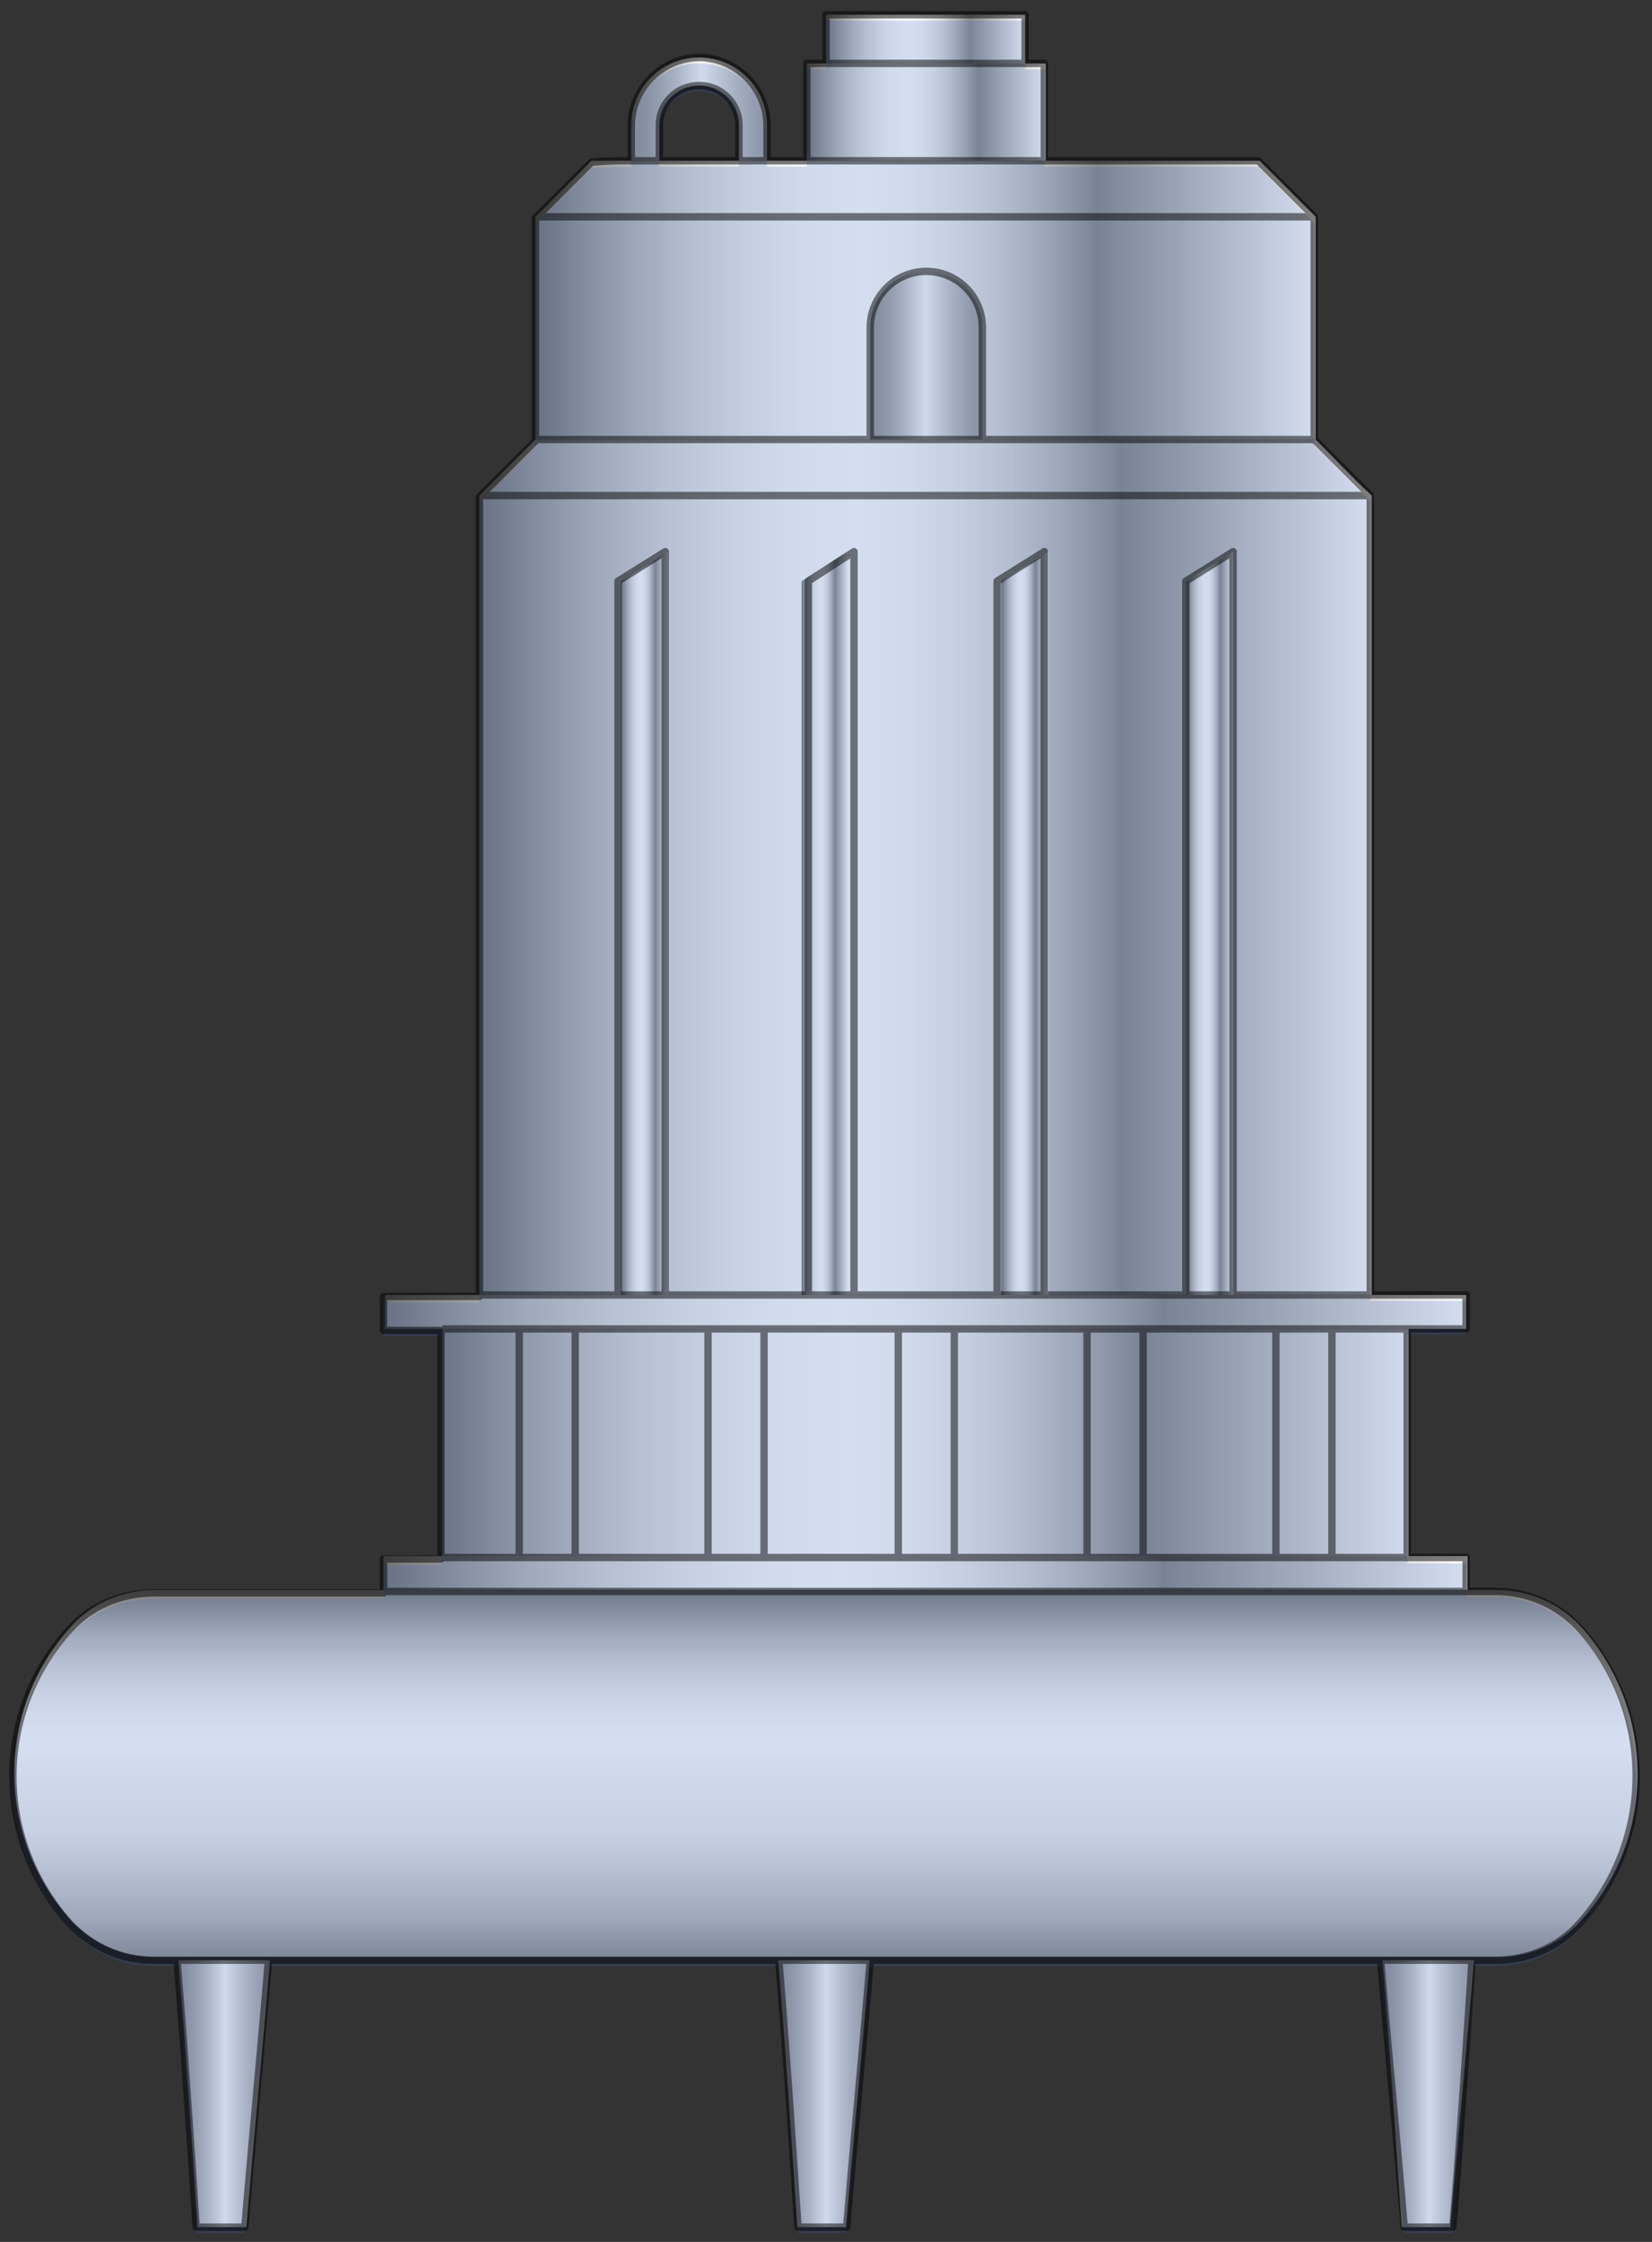 <?xml version="1.0" encoding="utf-8"?>
<!-- Generator: Adobe Illustrator 21.0.0, SVG Export Plug-In . SVG Version: 6.00 Build 0)  -->
<svg version="1.1" id="Layer_01" xmlns:agg="http://www.example.com"
	 xmlns="http://www.w3.org/2000/svg" xmlns:xlink="http://www.w3.org/1999/xlink" x="0px" y="0px" viewBox="0 0 112 152"
	 style="enable-background:new 0 0 112 152;" xml:space="preserve">
<rect x="0" y="0" width="112" height="152" fill="#333333" stroke="none"/>
<style type="text/css">
	.st0{fill:url(#SVGID_1_);}
	.st1{fill:url(#SVGID_2_);}
	.st2{fill:url(#SVGID_3_);}
	.st3{fill:url(#SVGID_4_);}
	.st4{fill:url(#SVGID_5_);}
	.st5{fill:url(#SVGID_6_);}
	.st6{fill:url(#SVGID_7_);}
	.st7{fill:url(#bolt_5_);}
	.st8{fill:url(#bolt_6_);}
	.st9{fill:url(#bolt_7_);}
	.st10{fill:url(#bolt_8_);}
	.st11{fill:url(#bolt_9_);}
	.st12{fill:url(#rib_4_);}
	.st13{fill:url(#rib_5_);}
	.st14{fill:url(#rib_6_);}
	.st15{fill:url(#rib_7_);}
	.st16{fill:url(#body_1_);}
	.st17{fill:url(#leg_3_);}
	.st18{fill:url(#leg_4_);}
	.st19{fill:url(#leg_5_);}
	.st20{fill:url(#hook_1_);}
	.st21{fill:url(#SVGID_8_);}
	.st22{opacity:0.2;}
	.st23{fill:#3664BF;}
	.st24{opacity:0.5;}
	.st25{fill:none;stroke:#000000;stroke-width:0.5;stroke-linejoin:round;}
</style>
<agg:params>
	<agg:param  classes="color" cssAttributes="fill" description="Color" name="color" type="C"></agg:param>
	<agg:param  classes="color" cssAttributes="opacity" description="Saturation" max="1" min="0" name="saturation" type="F">
		</agg:param>
</agg:params>
<g id="cyl">
	
		<linearGradient id="SVGID_1_" gradientUnits="userSpaceOnUse" x1="29.489" y1="-635.96" x2="96.004" y2="-635.96" gradientTransform="matrix(1 0 0 -1 0 -538.11)">
		<stop  offset="0" style="stop-color:#757575"/>
		<stop  offset="5.830000e-02" style="stop-color:#959595"/>
		<stop  offset="0.132" style="stop-color:#BABABA"/>
		<stop  offset="0.206" style="stop-color:#D7D7D7"/>
		<stop  offset="0.279" style="stop-color:#EBEBEB"/>
		<stop  offset="0.351" style="stop-color:#F8F8F8"/>
		<stop  offset="0.42" style="stop-color:#FCFCFC"/>
		<stop  offset="0.475" style="stop-color:#F8F8F8"/>
		<stop  offset="0.532" style="stop-color:#EBEBEB"/>
		<stop  offset="0.59" style="stop-color:#D7D7D7"/>
		<stop  offset="0.648" style="stop-color:#BABABA"/>
		<stop  offset="0.707" style="stop-color:#959595"/>
		<stop  offset="0.72" style="stop-color:#8B8B8B"/>
		<stop  offset="1" style="stop-color:#FCFCFC"/>
	</linearGradient>
	<path class="st0" d="M95.5,90.1v15.5c-25.5,0-47.7,0-65.5,0c0-5.2,0-10.3,0-15.5C47.8,90.1,70,90.1,95.5,90.1z"/>
	
		<linearGradient id="SVGID_2_" gradientUnits="userSpaceOnUse" x1="26" y1="-644.76" x2="99.5" y2="-644.76" gradientTransform="matrix(1 0 0 -1 0 -538.11)">
		<stop  offset="0" style="stop-color:#757575"/>
		<stop  offset="5.830000e-02" style="stop-color:#959595"/>
		<stop  offset="0.132" style="stop-color:#BABABA"/>
		<stop  offset="0.206" style="stop-color:#D7D7D7"/>
		<stop  offset="0.279" style="stop-color:#EBEBEB"/>
		<stop  offset="0.351" style="stop-color:#F8F8F8"/>
		<stop  offset="0.42" style="stop-color:#FCFCFC"/>
		<stop  offset="0.475" style="stop-color:#F8F8F8"/>
		<stop  offset="0.532" style="stop-color:#EBEBEB"/>
		<stop  offset="0.59" style="stop-color:#D7D7D7"/>
		<stop  offset="0.648" style="stop-color:#BABABA"/>
		<stop  offset="0.707" style="stop-color:#959595"/>
		<stop  offset="0.72" style="stop-color:#8B8B8B"/>
		<stop  offset="1" style="stop-color:#FCFCFC"/>
	</linearGradient>
	<path class="st1" d="M99.5,105.5c0,0.8,0,1.5,0,2.3H26c0-0.8,0-1.5,0-2.3c0.2,0,1.6,0,3.9,0c1.4,0,3.2,0,5.2,0H39c2.8,0,5.8,0,9,0
		h3.8c2.9,0,6,0,9,0h3.8c3.1,0,6.1,0,9,0h3.8c3.2,0,6.3,0,9,0h3.8c2,0,3.7,0,5.2,0C97.9,105.5,99.3,105.5,99.5,105.5z"/>
	
		<linearGradient id="SVGID_3_" gradientUnits="userSpaceOnUse" x1="32.5" y1="-596.91" x2="93" y2="-596.91" gradientTransform="matrix(1 0 0 -1 0 -538.11)">
		<stop  offset="0" style="stop-color:#757575"/>
		<stop  offset="5.830000e-02" style="stop-color:#959595"/>
		<stop  offset="0.132" style="stop-color:#BABABA"/>
		<stop  offset="0.206" style="stop-color:#D7D7D7"/>
		<stop  offset="0.279" style="stop-color:#EBEBEB"/>
		<stop  offset="0.351" style="stop-color:#F8F8F8"/>
		<stop  offset="0.42" style="stop-color:#FCFCFC"/>
		<stop  offset="0.475" style="stop-color:#F8F8F8"/>
		<stop  offset="0.532" style="stop-color:#EBEBEB"/>
		<stop  offset="0.59" style="stop-color:#D7D7D7"/>
		<stop  offset="0.648" style="stop-color:#BABABA"/>
		<stop  offset="0.707" style="stop-color:#959595"/>
		<stop  offset="0.72" style="stop-color:#8B8B8B"/>
		<stop  offset="1" style="stop-color:#FCFCFC"/>
	</linearGradient>
	<path class="st2" d="M93,33.6c0,18,0,36.1,0,54.2H32.5V33.6c0,0,2.5-2.5,3.8-3.8h52.9C90.5,31.1,91.7,32.4,93,33.6z"/>
	
		<linearGradient id="SVGID_4_" gradientUnits="userSpaceOnUse" x1="54.68" y1="-545.71" x2="70.86" y2="-545.71" gradientTransform="matrix(1 0 0 -1 0 -538.11)">
		<stop  offset="0" style="stop-color:#757575"/>
		<stop  offset="5.830000e-02" style="stop-color:#959595"/>
		<stop  offset="0.132" style="stop-color:#BABABA"/>
		<stop  offset="0.206" style="stop-color:#D7D7D7"/>
		<stop  offset="0.279" style="stop-color:#EBEBEB"/>
		<stop  offset="0.351" style="stop-color:#F8F8F8"/>
		<stop  offset="0.42" style="stop-color:#FCFCFC"/>
		<stop  offset="0.475" style="stop-color:#F8F8F8"/>
		<stop  offset="0.532" style="stop-color:#EBEBEB"/>
		<stop  offset="0.59" style="stop-color:#D7D7D7"/>
		<stop  offset="0.648" style="stop-color:#BABABA"/>
		<stop  offset="0.707" style="stop-color:#959595"/>
		<stop  offset="0.72" style="stop-color:#8B8B8B"/>
		<stop  offset="1" style="stop-color:#FCFCFC"/>
	</linearGradient>
	<path class="st3" d="M70.9,4.3c0,2.2,0,4.4,0,6.6c-5.2,0-11,0-16.2,0c0-2.2,0-4.4,0-6.6c0.1,0,0.6,0,1.3,0c3,0,10.5,0,13.5,0
		C70.3,4.3,70.8,4.3,70.9,4.3z"/>
	
		<linearGradient id="SVGID_5_" gradientUnits="userSpaceOnUse" x1="56" y1="-540.76" x2="69.53" y2="-540.76" gradientTransform="matrix(1 0 0 -1 0 -538.11)">
		<stop  offset="0" style="stop-color:#757575"/>
		<stop  offset="5.830000e-02" style="stop-color:#959595"/>
		<stop  offset="0.132" style="stop-color:#BABABA"/>
		<stop  offset="0.206" style="stop-color:#D7D7D7"/>
		<stop  offset="0.279" style="stop-color:#EBEBEB"/>
		<stop  offset="0.351" style="stop-color:#F8F8F8"/>
		<stop  offset="0.42" style="stop-color:#FCFCFC"/>
		<stop  offset="0.475" style="stop-color:#F8F8F8"/>
		<stop  offset="0.532" style="stop-color:#EBEBEB"/>
		<stop  offset="0.59" style="stop-color:#D7D7D7"/>
		<stop  offset="0.648" style="stop-color:#BABABA"/>
		<stop  offset="0.707" style="stop-color:#959595"/>
		<stop  offset="0.72" style="stop-color:#8B8B8B"/>
		<stop  offset="1" style="stop-color:#FCFCFC"/>
	</linearGradient>
	<path class="st4" d="M69.5,1c0,1.1,0,2.2,0,3.3c-3.1,0-10.5,0-13.5,0c0-1.1,0-2.2,0-3.3C60.5,1,65,1,69.5,1z"/>
	
		<linearGradient id="SVGID_6_" gradientUnits="userSpaceOnUse" x1="36.3" y1="-558.46" x2="89.2" y2="-558.46" gradientTransform="matrix(1 0 0 -1 0 -538.11)">
		<stop  offset="0" style="stop-color:#757575"/>
		<stop  offset="5.830000e-02" style="stop-color:#959595"/>
		<stop  offset="0.132" style="stop-color:#BABABA"/>
		<stop  offset="0.206" style="stop-color:#D7D7D7"/>
		<stop  offset="0.279" style="stop-color:#EBEBEB"/>
		<stop  offset="0.351" style="stop-color:#F8F8F8"/>
		<stop  offset="0.42" style="stop-color:#FCFCFC"/>
		<stop  offset="0.475" style="stop-color:#F8F8F8"/>
		<stop  offset="0.532" style="stop-color:#EBEBEB"/>
		<stop  offset="0.59" style="stop-color:#D7D7D7"/>
		<stop  offset="0.648" style="stop-color:#BABABA"/>
		<stop  offset="0.707" style="stop-color:#959595"/>
		<stop  offset="0.72" style="stop-color:#8B8B8B"/>
		<stop  offset="1" style="stop-color:#FCFCFC"/>
	</linearGradient>
	<path class="st5" d="M54.7,10.9c5.2,0,11,0,16.2,0c7,0,12.9,0,14.5,0c1.3,1.3,2.5,2.5,3.8,3.8c0,5,0,10.1,0,15.1H36.3
		c0-5.1,0-10.1,0-15.1c1.3-1.3,2.5-2.5,3.8-3.8c0.1,0,1.1,0,2.7,0c0.6,0,1.2,0,1.9,0c1.5,0,3.3,0,5.4,0c0.6,0,1.3,0,1.9,0
		C52.9,10.9,53.8,10.9,54.7,10.9z"/>
	
		<linearGradient id="SVGID_7_" gradientUnits="userSpaceOnUse" x1="26.02" y1="-627.06" x2="99.44" y2="-627.06" gradientTransform="matrix(1 0 0 -1 0 -538.11)">
		<stop  offset="0" style="stop-color:#757575"/>
		<stop  offset="5.830000e-02" style="stop-color:#959595"/>
		<stop  offset="0.132" style="stop-color:#BABABA"/>
		<stop  offset="0.206" style="stop-color:#D7D7D7"/>
		<stop  offset="0.279" style="stop-color:#EBEBEB"/>
		<stop  offset="0.351" style="stop-color:#F8F8F8"/>
		<stop  offset="0.42" style="stop-color:#FCFCFC"/>
		<stop  offset="0.475" style="stop-color:#F8F8F8"/>
		<stop  offset="0.532" style="stop-color:#EBEBEB"/>
		<stop  offset="0.59" style="stop-color:#D7D7D7"/>
		<stop  offset="0.648" style="stop-color:#BABABA"/>
		<stop  offset="0.707" style="stop-color:#959595"/>
		<stop  offset="0.72" style="stop-color:#8B8B8B"/>
		<stop  offset="1" style="stop-color:#FCFCFC"/>
	</linearGradient>
	<path class="st6" d="M93,87.8c3.7,0,6.1,0,6.4,0c0,0.8,0,1.5,0,2.3c-0.2,0-1.6,0-3.9,0c-1.4,0-3.2,0-5.2,0h-3.8c-2.7,0-5.8,0-9,0
		h-3.8c-2.9,0-6,0-9,0h-3.8c-3.1,0-6.1,0-9,0H48c-3.2,0-6.3,0-9,0h-3.8c-2,0-3.8,0-5.2,0c-2.3,0-3.8,0-3.9,0c0-0.8,0-1.5,0-2.3
		c0.4,0,2.8,0,6.5,0H42h3.2h9.7h3.2h9.7H71h9.7h3.2H93z"/>
	<g>
		
			<linearGradient id="bolt_5_" gradientUnits="userSpaceOnUse" x1="35.2" y1="-628.21" x2="35.2" y2="-628.21" gradientTransform="matrix(1 0 0 -1 0 -538.11)">
			<stop  offset="0" style="stop-color:#757575"/>
			<stop  offset="5.830000e-02" style="stop-color:#959595"/>
			<stop  offset="0.132" style="stop-color:#BABABA"/>
			<stop  offset="0.206" style="stop-color:#D7D7D7"/>
			<stop  offset="0.279" style="stop-color:#EBEBEB"/>
			<stop  offset="0.351" style="stop-color:#F8F8F8"/>
			<stop  offset="0.42" style="stop-color:#FCFCFC"/>
			<stop  offset="0.475" style="stop-color:#F8F8F8"/>
			<stop  offset="0.532" style="stop-color:#EBEBEB"/>
			<stop  offset="0.59" style="stop-color:#D7D7D7"/>
			<stop  offset="0.648" style="stop-color:#BABABA"/>
			<stop  offset="0.707" style="stop-color:#959595"/>
			<stop  offset="0.72" style="stop-color:#8B8B8B"/>
			<stop  offset="1" style="stop-color:#FCFCFC"/>
		</linearGradient>
		<path id="bolt" class="st7" d="M35.2,90.1L35.2,90.1L35.2,90.1z"/>
	</g>
	<g transform="translate(12.83 0)">
		
			<linearGradient id="bolt_6_" gradientUnits="userSpaceOnUse" x1="9.51" y1="-628.21" x2="9.51" y2="-628.21" gradientTransform="matrix(1 0 0 -1 38.49 -538.11)">
			<stop  offset="0" style="stop-color:#757575"/>
			<stop  offset="5.830000e-02" style="stop-color:#959595"/>
			<stop  offset="0.132" style="stop-color:#BABABA"/>
			<stop  offset="0.206" style="stop-color:#D7D7D7"/>
			<stop  offset="0.279" style="stop-color:#EBEBEB"/>
			<stop  offset="0.351" style="stop-color:#F8F8F8"/>
			<stop  offset="0.42" style="stop-color:#FCFCFC"/>
			<stop  offset="0.475" style="stop-color:#F8F8F8"/>
			<stop  offset="0.532" style="stop-color:#EBEBEB"/>
			<stop  offset="0.59" style="stop-color:#D7D7D7"/>
			<stop  offset="0.648" style="stop-color:#BABABA"/>
			<stop  offset="0.707" style="stop-color:#959595"/>
			<stop  offset="0.72" style="stop-color:#8B8B8B"/>
			<stop  offset="1" style="stop-color:#FCFCFC"/>
		</linearGradient>
		<path id="bolt_1_" class="st8" d="M48,90.1L48,90.1L48,90.1z"/>
	</g>
	<g transform="translate(25.668 0)">
		
			<linearGradient id="bolt_7_" gradientUnits="userSpaceOnUse" x1="-16.104" y1="-628.21" x2="-16.104" y2="-628.21" gradientTransform="matrix(1 0 0 -1 77.004 -538.11)">
			<stop  offset="0" style="stop-color:#757575"/>
			<stop  offset="5.830000e-02" style="stop-color:#959595"/>
			<stop  offset="0.132" style="stop-color:#BABABA"/>
			<stop  offset="0.206" style="stop-color:#D7D7D7"/>
			<stop  offset="0.279" style="stop-color:#EBEBEB"/>
			<stop  offset="0.351" style="stop-color:#F8F8F8"/>
			<stop  offset="0.42" style="stop-color:#FCFCFC"/>
			<stop  offset="0.475" style="stop-color:#F8F8F8"/>
			<stop  offset="0.532" style="stop-color:#EBEBEB"/>
			<stop  offset="0.59" style="stop-color:#D7D7D7"/>
			<stop  offset="0.648" style="stop-color:#BABABA"/>
			<stop  offset="0.707" style="stop-color:#959595"/>
			<stop  offset="0.72" style="stop-color:#8B8B8B"/>
			<stop  offset="1" style="stop-color:#FCFCFC"/>
		</linearGradient>
		<path id="bolt_2_" class="st9" d="M60.9,90.1L60.9,90.1L60.9,90.1z"/>
	</g>
	<g transform="translate(38.504 0)">
		
			<linearGradient id="bolt_8_" gradientUnits="userSpaceOnUse" x1="-41.812" y1="-628.21" x2="-41.812" y2="-628.21" gradientTransform="matrix(1 0 0 -1 115.512 -538.11)">
			<stop  offset="0" style="stop-color:#757575"/>
			<stop  offset="5.830000e-02" style="stop-color:#959595"/>
			<stop  offset="0.132" style="stop-color:#BABABA"/>
			<stop  offset="0.206" style="stop-color:#D7D7D7"/>
			<stop  offset="0.279" style="stop-color:#EBEBEB"/>
			<stop  offset="0.351" style="stop-color:#F8F8F8"/>
			<stop  offset="0.42" style="stop-color:#FCFCFC"/>
			<stop  offset="0.475" style="stop-color:#F8F8F8"/>
			<stop  offset="0.532" style="stop-color:#EBEBEB"/>
			<stop  offset="0.59" style="stop-color:#D7D7D7"/>
			<stop  offset="0.648" style="stop-color:#BABABA"/>
			<stop  offset="0.707" style="stop-color:#959595"/>
			<stop  offset="0.72" style="stop-color:#8B8B8B"/>
			<stop  offset="1" style="stop-color:#FCFCFC"/>
		</linearGradient>
		<path id="bolt_3_" class="st10" d="M73.7,90.1L73.7,90.1L73.7,90.1z"/>
	</g>
	<g transform="translate(51.34 0)">
		
			<linearGradient id="bolt_9_" gradientUnits="userSpaceOnUse" x1="-67.52" y1="-628.21" x2="-67.52" y2="-628.21" gradientTransform="matrix(1 0 0 -1 154.02 -538.11)">
			<stop  offset="0" style="stop-color:#757575"/>
			<stop  offset="5.830000e-02" style="stop-color:#959595"/>
			<stop  offset="0.132" style="stop-color:#BABABA"/>
			<stop  offset="0.206" style="stop-color:#D7D7D7"/>
			<stop  offset="0.279" style="stop-color:#EBEBEB"/>
			<stop  offset="0.351" style="stop-color:#F8F8F8"/>
			<stop  offset="0.42" style="stop-color:#FCFCFC"/>
			<stop  offset="0.475" style="stop-color:#F8F8F8"/>
			<stop  offset="0.532" style="stop-color:#EBEBEB"/>
			<stop  offset="0.59" style="stop-color:#D7D7D7"/>
			<stop  offset="0.648" style="stop-color:#BABABA"/>
			<stop  offset="0.707" style="stop-color:#959595"/>
			<stop  offset="0.72" style="stop-color:#8B8B8B"/>
			<stop  offset="1" style="stop-color:#FCFCFC"/>
		</linearGradient>
		<path id="bolt_4_" class="st11" d="M86.5,90.1L86.5,90.1L86.5,90.1z"/>
	</g>
	<g>
		
			<linearGradient id="rib_4_" gradientUnits="userSpaceOnUse" x1="42.13" y1="-600.71" x2="45.29" y2="-600.71" gradientTransform="matrix(1 0 0 -1 0 -538.11)">
			<stop  offset="0" style="stop-color:#757575"/>
			<stop  offset="5.830000e-02" style="stop-color:#959595"/>
			<stop  offset="0.132" style="stop-color:#BABABA"/>
			<stop  offset="0.206" style="stop-color:#D7D7D7"/>
			<stop  offset="0.279" style="stop-color:#EBEBEB"/>
			<stop  offset="0.351" style="stop-color:#F8F8F8"/>
			<stop  offset="0.42" style="stop-color:#FCFCFC"/>
			<stop  offset="0.475" style="stop-color:#F8F8F8"/>
			<stop  offset="0.532" style="stop-color:#EBEBEB"/>
			<stop  offset="0.59" style="stop-color:#D7D7D7"/>
			<stop  offset="0.648" style="stop-color:#BABABA"/>
			<stop  offset="0.707" style="stop-color:#959595"/>
			<stop  offset="0.72" style="stop-color:#8B8B8B"/>
			<stop  offset="1" style="stop-color:#FCFCFC"/>
		</linearGradient>
		<polygon id="rib" class="st12" points="45.3,37.4 45.3,87.8 42.1,87.8 42.1,39.4 		"/>
	</g>
	<g transform="translate(12.844 0)">
		
			<linearGradient id="rib_5_" gradientUnits="userSpaceOnUse" x1="2.948" y1="-600.71" x2="6.108" y2="-600.71" gradientTransform="matrix(1 0 0 -1 38.532 -538.11)">
			<stop  offset="0" style="stop-color:#757575"/>
			<stop  offset="5.830000e-02" style="stop-color:#959595"/>
			<stop  offset="0.132" style="stop-color:#BABABA"/>
			<stop  offset="0.206" style="stop-color:#D7D7D7"/>
			<stop  offset="0.279" style="stop-color:#EBEBEB"/>
			<stop  offset="0.351" style="stop-color:#F8F8F8"/>
			<stop  offset="0.42" style="stop-color:#FCFCFC"/>
			<stop  offset="0.475" style="stop-color:#F8F8F8"/>
			<stop  offset="0.532" style="stop-color:#EBEBEB"/>
			<stop  offset="0.59" style="stop-color:#D7D7D7"/>
			<stop  offset="0.648" style="stop-color:#BABABA"/>
			<stop  offset="0.707" style="stop-color:#959595"/>
			<stop  offset="0.72" style="stop-color:#8B8B8B"/>
			<stop  offset="1" style="stop-color:#FCFCFC"/>
		</linearGradient>
		<polygon id="rib_1_" class="st13" points="44.6,37.4 44.6,87.8 41.5,87.8 41.5,39.4 		"/>
	</g>
	<g transform="translate(25.68 0)">
		
			<linearGradient id="rib_6_" gradientUnits="userSpaceOnUse" x1="-34.81" y1="-600.71" x2="-31.65" y2="-600.71" gradientTransform="matrix(1 0 0 -1 77.04 -538.11)">
			<stop  offset="0" style="stop-color:#757575"/>
			<stop  offset="5.830000e-02" style="stop-color:#959595"/>
			<stop  offset="0.132" style="stop-color:#BABABA"/>
			<stop  offset="0.206" style="stop-color:#D7D7D7"/>
			<stop  offset="0.279" style="stop-color:#EBEBEB"/>
			<stop  offset="0.351" style="stop-color:#F8F8F8"/>
			<stop  offset="0.42" style="stop-color:#FCFCFC"/>
			<stop  offset="0.475" style="stop-color:#F8F8F8"/>
			<stop  offset="0.532" style="stop-color:#EBEBEB"/>
			<stop  offset="0.59" style="stop-color:#D7D7D7"/>
			<stop  offset="0.648" style="stop-color:#BABABA"/>
			<stop  offset="0.707" style="stop-color:#959595"/>
			<stop  offset="0.72" style="stop-color:#8B8B8B"/>
			<stop  offset="1" style="stop-color:#FCFCFC"/>
		</linearGradient>
		<polygon id="rib_2_" class="st14" points="45.4,37.4 45.4,87.8 42.2,87.8 42.2,39.4 		"/>
	</g>
	<g transform="translate(38.516 0)">
		
			<linearGradient id="rib_7_" gradientUnits="userSpaceOnUse" x1="-73.618" y1="-600.71" x2="-70.458" y2="-600.71" gradientTransform="matrix(1 0 0 -1 115.548 -538.11)">
			<stop  offset="0" style="stop-color:#757575"/>
			<stop  offset="5.830000e-02" style="stop-color:#959595"/>
			<stop  offset="0.132" style="stop-color:#BABABA"/>
			<stop  offset="0.206" style="stop-color:#D7D7D7"/>
			<stop  offset="0.279" style="stop-color:#EBEBEB"/>
			<stop  offset="0.351" style="stop-color:#F8F8F8"/>
			<stop  offset="0.42" style="stop-color:#FCFCFC"/>
			<stop  offset="0.475" style="stop-color:#F8F8F8"/>
			<stop  offset="0.532" style="stop-color:#EBEBEB"/>
			<stop  offset="0.59" style="stop-color:#D7D7D7"/>
			<stop  offset="0.648" style="stop-color:#BABABA"/>
			<stop  offset="0.707" style="stop-color:#959595"/>
			<stop  offset="0.72" style="stop-color:#8B8B8B"/>
			<stop  offset="1" style="stop-color:#FCFCFC"/>
		</linearGradient>
		<polygon id="rib_3_" class="st15" points="45.1,37.4 45.1,87.8 41.9,87.8 41.9,39.4 		"/>
	</g>
</g>
<linearGradient id="body_1_" gradientUnits="userSpaceOnUse" x1="56" y1="-645.638" x2="56" y2="-671.255" gradientTransform="matrix(1 0 0 -1 0 -538.11)">
	<stop  offset="0" style="stop-color:#767677"/>
	<stop  offset="5.830000e-02" style="stop-color:#959595"/>
	<stop  offset="0.132" style="stop-color:#BBBBBB"/>
	<stop  offset="0.206" style="stop-color:#D7D7D7"/>
	<stop  offset="0.279" style="stop-color:#EBEBEB"/>
	<stop  offset="0.351" style="stop-color:#F7F8F8"/>
	<stop  offset="0.42" style="stop-color:#FDFEFF"/>
	<stop  offset="0.475" style="stop-color:#F7F8F8"/>
	<stop  offset="0.661" style="stop-color:#EBEBEB"/>
	<stop  offset="0.751" style="stop-color:#D7D7D7"/>
	<stop  offset="0.873" style="stop-color:#BBBBBB"/>
	<stop  offset="1" style="stop-color:#8B8B8B"/>
</linearGradient>
<path id="body" class="st16" d="M101.5,107.8c2.2,0,4.2,0.9,5.7,2.5c5.1,5.7,5.1,14.3,0,19.9c-1.4,1.6-3.5,2.5-5.7,2.5
	c-0.5,0-90.5,0-91,0c-2.2,0-4.2-0.9-5.7-2.5c-5.1-5.7-5.1-14.3,0-19.9c1.4-1.6,3.5-2.5,5.7-2.5C15.7,107.8,100.8,107.8,101.5,107.8z
	"/>
<g>
	
		<linearGradient id="leg_3_" gradientUnits="userSpaceOnUse" x1="12.016" y1="-680.06" x2="18.503" y2="-680.06" gradientTransform="matrix(1 0 0 -1 0 -538.11)">
		<stop  offset="0" style="stop-color:#959595"/>
		<stop  offset="8.370000e-02" style="stop-color:#9B9B9B"/>
		<stop  offset="0.199" style="stop-color:#ADADAD"/>
		<stop  offset="0.331" style="stop-color:#CACACA"/>
		<stop  offset="0.477" style="stop-color:#F2F2F2"/>
		<stop  offset="0.497" style="stop-color:#F8F8F8"/>
		<stop  offset="0.559" style="stop-color:#E9E9E9"/>
		<stop  offset="0.754" style="stop-color:#C0C0C0"/>
		<stop  offset="0.908" style="stop-color:#A6A6A6"/>
		<stop  offset="1" style="stop-color:#9D9D9D"/>
	</linearGradient>
	<path id="leg" class="st17" d="M18.3,132.9c-0.5,6.1-1.1,12.1-1.6,18.1c-1.1,0-2.2,0-3.3,0c-0.4-6-0.8-12.1-1.3-18.1H18.3z"/>
</g>
<g transform="translate(40.829 0)">
	
		<linearGradient id="leg_4_" gradientUnits="userSpaceOnUse" x1="-69.642" y1="-680.06" x2="-63.155" y2="-680.06" gradientTransform="matrix(1 0 0 -1 122.487 -538.11)">
		<stop  offset="0" style="stop-color:#959595"/>
		<stop  offset="8.370000e-02" style="stop-color:#9B9B9B"/>
		<stop  offset="0.199" style="stop-color:#ADADAD"/>
		<stop  offset="0.331" style="stop-color:#CACACA"/>
		<stop  offset="0.477" style="stop-color:#F2F2F2"/>
		<stop  offset="0.497" style="stop-color:#F8F8F8"/>
		<stop  offset="0.559" style="stop-color:#E9E9E9"/>
		<stop  offset="0.754" style="stop-color:#C0C0C0"/>
		<stop  offset="0.908" style="stop-color:#A6A6A6"/>
		<stop  offset="1" style="stop-color:#9D9D9D"/>
	</linearGradient>
	<path id="leg_1_" class="st18" d="M59.1,132.9C58.6,139,58,145,57.5,151c-1.1,0-2.2,0-3.3,0c-0.4-6-0.8-12.1-1.3-18.1H59.1z"/>
</g>
<g transform="translate(81.657 0)">
	
		<linearGradient id="leg_5_" gradientUnits="userSpaceOnUse" x1="-273.855" y1="-680.06" x2="-267.368" y2="-680.06" gradientTransform="matrix(1 0 0 -1 244.971 -538.11)">
		<stop  offset="0" style="stop-color:#959595"/>
		<stop  offset="8.370000e-02" style="stop-color:#9B9B9B"/>
		<stop  offset="0.199" style="stop-color:#ADADAD"/>
		<stop  offset="0.331" style="stop-color:#CACACA"/>
		<stop  offset="0.477" style="stop-color:#F2F2F2"/>
		<stop  offset="0.497" style="stop-color:#F8F8F8"/>
		<stop  offset="0.559" style="stop-color:#E9E9E9"/>
		<stop  offset="0.754" style="stop-color:#C0C0C0"/>
		<stop  offset="0.908" style="stop-color:#A6A6A6"/>
		<stop  offset="1" style="stop-color:#9D9D9D"/>
	</linearGradient>
	<path id="leg_2_" class="st19" d="M-22.7,132.9c-0.5,6.1-1.1,12.1-1.6,18.1c-1.1,0-2.2,0-3.3,0c-0.4-6-0.8-12.1-1.3-18.1H-22.7z"/>
</g>
<linearGradient id="hook_1_" gradientUnits="userSpaceOnUse" x1="42.877" y1="-545.51" x2="52.347" y2="-545.51" gradientTransform="matrix(1 0 0 -1 0 -538.11)">
	<stop  offset="0" style="stop-color:#959595"/>
	<stop  offset="8.370000e-02" style="stop-color:#9B9B9B"/>
	<stop  offset="0.199" style="stop-color:#ADADAD"/>
	<stop  offset="0.331" style="stop-color:#CACACA"/>
	<stop  offset="0.477" style="stop-color:#F2F2F2"/>
	<stop  offset="0.497" style="stop-color:#F8F8F8"/>
	<stop  offset="0.559" style="stop-color:#E9E9E9"/>
	<stop  offset="0.754" style="stop-color:#C0C0C0"/>
	<stop  offset="0.908" style="stop-color:#A6A6A6"/>
	<stop  offset="1" style="stop-color:#9D9D9D"/>
</linearGradient>
<path id="hook" class="st20" d="M47.4,3.9c2.5,0,4.6,2,4.6,4.6c0,0.8,0,1.6,0,2.4c-0.7,0-1.3,0-1.9,0c0-0.8,0-1.6,0-2.4
	c0-1.5-1.2-2.7-2.7-2.7S44.7,7,44.7,8.5c0,0.8,0,1.6,0,2.4c-0.7,0-1.3,0-1.9,0c0-0.8,0-1.6,0-2.4C42.8,5.9,44.9,3.9,47.4,3.9z"/>
<linearGradient id="SVGID_8_" gradientUnits="userSpaceOnUse" x1="58.968" y1="-562.21" x2="66.568" y2="-562.21" gradientTransform="matrix(1 0 0 -1 0 -538.11)">
	<stop  offset="0" style="stop-color:#959595"/>
	<stop  offset="8.370000e-02" style="stop-color:#9B9B9B"/>
	<stop  offset="0.199" style="stop-color:#ADADAD"/>
	<stop  offset="0.331" style="stop-color:#CACACA"/>
	<stop  offset="0.477" style="stop-color:#F2F2F2"/>
	<stop  offset="0.497" style="stop-color:#F8F8F8"/>
	<stop  offset="0.559" style="stop-color:#E9E9E9"/>
	<stop  offset="0.754" style="stop-color:#C0C0C0"/>
	<stop  offset="0.908" style="stop-color:#A6A6A6"/>
	<stop  offset="1" style="stop-color:#9D9D9D"/>
</linearGradient>
<path class="st21" d="M66.6,29.8c0-2.5,0-5,0-7.6c0-2.1-1.7-3.8-3.8-3.8c-2.1,0-3.8,1.7-3.8,3.8c0,2.5,0,5,0,7.6H66.6z"/>
<g class="st22">
	<path id="boundary" class="st23" d="M42.8,11.3c0-0.8,0-1.6,0-2.4c0-2.5,2.1-4.6,4.6-4.6S52,6.4,52,8.9c0,0.8,0,1.6,0,2.4
		c0.9,0,1.8,0,2.7,0c0-2.2,0-4.4,0-6.6c0.4,0,0.9,0,1.3,0c0-1.1,0-2.2,0-3.3c4.5,0,9,0,13.5,0c0,1.1,0,2.2,0,3.3c0.4,0,0.9,0,1.3,0
		c0,2.2,0,4.4,0,6.6c4.8,0,9.7,0,14.5,0c1.3,1.3,2.5,2.5,3.8,3.8c0,5,0,10.1,0,15.1c1.3,1.3,2.5,2.5,3.8,3.8c0,18.1,0,36.1,0,54.2
		c2.2,0,4.3,0,6.5,0c0,0.8,0,1.5,0,2.3c-1.3,0-2.6,0-4,0c0,5.2,0,10.3,0,15.5c1.3,0,2.7,0,4,0c0,0.8,0,1.5,0,2.3c0.7,0,1.4,0,2,0
		c2.2,0,4.2,0.9,5.7,2.5c5.1,5.7,5.1,14.3,0,20c-1.4,1.6-3.5,2.5-5.7,2.5c-0.5,0-1.1,0-1.6,0c-0.4,6-0.8,12.1-1.3,18.1
		c-1.1,0-2.2,0-3.3,0c-0.5-6-1.1-12.1-1.6-18.1c-11.5,0-23.1,0-34.6,0c-0.5,6-1.1,12.1-1.6,18.1c-1.1,0-2.2,0-3.3,0
		c-0.4-6-0.8-12.1-1.3-18.1c-11.5,0-23.1,0-34.6,0c-0.5,6-1.1,12.1-1.6,18.1c-1.1,0-2.2,0-3.3,0c-0.4-6-0.8-12.1-1.3-18.1
		c-0.5,0-1.1,0-1.6,0c-2.2,0-4.2-0.9-5.7-2.5c-5.1-5.7-5.1-14.3,0-19.9c1.4-1.6,3.5-2.5,5.7-2.5c5.2,0,10.4,0,15.6,0
		c0-0.8,0-1.5,0-2.3c1.3,0,2.6,0,3.9,0c0-5.2,0-10.3,0-15.5c-1.3,0-2.6,0-3.9,0c0-0.8,0-1.5,0-2.3c2.2,0,4.3,0,6.5,0
		c0-18.1,0-36.1,0-54.2c1.3-1.3,2.5-2.5,3.8-3.8c0-5,0-10.1,0-15.1c1.3-1.3,2.5-2.5,3.8-3.8C41,11.3,41.9,11.3,42.8,11.3z
		 M44.7,11.3c0.9,0,1.8,0,2.7,0s1.8,0,2.7,0c0-0.8,0-1.6,0-2.4c0-1.5-1.2-2.7-2.7-2.7s-2.7,1.2-2.7,2.7
		C44.7,9.7,44.7,10.5,44.7,11.3z"/>
</g>
<g class="st24">
	<g>
		<path id="boundary_1_" class="st25" d="M42.8,10.9c0-0.8,0-1.6,0-2.4c0-2.5,2.1-4.6,4.6-4.6S52,6,52,8.5c0,0.8,0,1.6,0,2.4
			c0.9,0,1.8,0,2.7,0c0-2.2,0-4.4,0-6.6c0.4,0,0.9,0,1.3,0c0-1.1,0-2.2,0-3.3c4.5,0,9,0,13.5,0c0,1.1,0,2.2,0,3.3c0.4,0,0.9,0,1.3,0
			c0,2.2,0,4.4,0,6.6c4.8,0,9.7,0,14.5,0c1.3,1.3,2.5,2.5,3.8,3.8c0,5,0,10.1,0,15.1c1.3,1.3,2.5,2.5,3.8,3.8c0,18.1,0,36.1,0,54.2
			c2.2,0,4.3,0,6.5,0c0,0.8,0,1.5,0,2.3c-1.3,0-2.6,0-4,0c0,5.2,0,10.3,0,15.5c1.3,0,2.7,0,4,0c0,0.8,0,1.5,0,2.3c0.7,0,1.4,0,2,0
			c2.2,0,4.2,0.9,5.7,2.5c5.1,5.7,5.1,14.3,0,20c-1.4,1.6-3.5,2.5-5.7,2.5c-0.5,0-1.1,0-1.6,0c-0.4,6-0.8,12.1-1.3,18.1
			c-1.1,0-2.2,0-3.3,0c-0.5-6-1.1-12.1-1.6-18.1c-11.5,0-23.1,0-34.6,0c-0.5,6-1.1,12.1-1.6,18.1c-1.1,0-2.2,0-3.3,0
			c-0.4-6-0.8-12.1-1.3-18.1c-11.5,0-23.1,0-34.6,0c-0.5,6-1.1,12.1-1.6,18.1c-1.1,0-2.2,0-3.3,0c-0.4-6-0.8-12.1-1.3-18.1
			c-0.5,0-1.1,0-1.6,0c-2.2,0-4.2-0.9-5.7-2.5c-5.1-5.7-5.1-14.3,0-19.9c1.4-1.6,3.5-2.5,5.7-2.5c5.2,0,10.4,0,15.6,0
			c0-0.8,0-1.5,0-2.3c1.3,0,2.6,0,3.9,0c0-5.2,0-10.3,0-15.5c-1.3,0-2.6,0-3.9,0c0-0.8,0-1.5,0-2.3c2.2,0,4.3,0,6.5,0
			c0-18.1,0-36.1,0-54.2c1.3-1.3,2.5-2.5,3.8-3.8c0-5,0-10.1,0-15.1c1.3-1.3,2.5-2.5,3.8-3.8C41,10.9,41.9,10.9,42.8,10.9z
			 M44.7,10.9c0.9,0,1.8,0,2.7,0s1.8,0,2.7,0c0-0.8,0-1.6,0-2.4c0-1.5-1.2-2.7-2.7-2.7S44.7,7,44.7,8.5
			C44.7,9.3,44.7,10.1,44.7,10.9z"/>
	</g>
	<path class="st25" d="M66.6,29.8c0-2.5,0-5,0-7.6c0-2.1-1.7-3.8-3.8-3.8c-2.1,0-3.8,1.7-3.8,3.8c0,2.5,0,5,0,7.6"/>
	<polyline class="st25" points="83.6,87.8 83.6,37.4 80.4,39.4 80.4,87.8 	"/>
	<polyline class="st25" points="70.8,87.8 70.8,37.4 67.6,39.4 67.6,87.8 	"/>
	<polyline class="st25" points="57.9,87.8 57.9,37.4 54.8,39.4 54.8,87.8 	"/>
	<polyline class="st25" points="45.1,87.8 45.1,37.4 41.9,39.4 41.9,87.8 	"/>
	<line class="st25" x1="35.2" y1="90.1" x2="35.2" y2="105.6"/>
	<line class="st25" x1="39" y1="90.1" x2="39" y2="105.6"/>
	<line class="st25" x1="48" y1="90.1" x2="48" y2="105.6"/>
	<line class="st25" x1="51.8" y1="90.1" x2="51.8" y2="105.6"/>
	<line class="st25" x1="60.9" y1="90.1" x2="60.9" y2="105.6"/>
	<line class="st25" x1="73.7" y1="90.1" x2="73.7" y2="105.6"/>
	<line class="st25" x1="77.5" y1="90.1" x2="77.5" y2="105.6"/>
	<line class="st25" x1="86.5" y1="90.1" x2="86.5" y2="105.6"/>
	<line class="st25" x1="90.3" y1="90.1" x2="90.3" y2="105.6"/>
	<line class="st25" x1="64.7" y1="90.1" x2="64.7" y2="105.6"/>
	<line class="st25" x1="59.1" y1="132.9" x2="52.9" y2="132.9"/>
	<line class="st25" x1="99.9" y1="132.9" x2="93.7" y2="132.9"/>
	<line class="st25" x1="26.1" y1="107.9" x2="99.5" y2="107.9"/>
	<polyline class="st25" points="95.5,105.6 90.3,105.6 86.5,105.6 77.5,105.6 73.7,105.6 64.7,105.6 60.9,105.6 51.8,105.6 
		48,105.6 39,105.6 35.2,105.6 30,105.6 	"/>
	<polyline class="st25" points="30,90.1 35.2,90.1 39,90.1 48,90.1 51.8,90.1 60.9,90.1 64.7,90.1 73.7,90.1 77.5,90.1 86.5,90.1 
		90.3,90.1 95.5,90.1 	"/>
	<line class="st25" x1="93" y1="87.8" x2="32.5" y2="87.8"/>
	<line class="st25" x1="54.7" y1="10.9" x2="70.9" y2="10.9"/>
	<line class="st25" x1="18.3" y1="132.9" x2="12.1" y2="132.9"/>
	<line class="st25" x1="56" y1="4.3" x2="69.5" y2="4.3"/>
	<line class="st25" x1="36.3" y1="14.7" x2="89.2" y2="14.7"/>
	<polyline class="st25" points="36.3,29.8 59,29.8 66.6,29.8 89.2,29.8 	"/>
	<line class="st25" x1="93" y1="33.6" x2="32.5" y2="33.6"/>
	<line class="st25" x1="42.8" y1="10.9" x2="44.7" y2="10.9"/>
	<line class="st25" x1="50.1" y1="10.9" x2="52" y2="10.9"/>
</g>
</svg>
